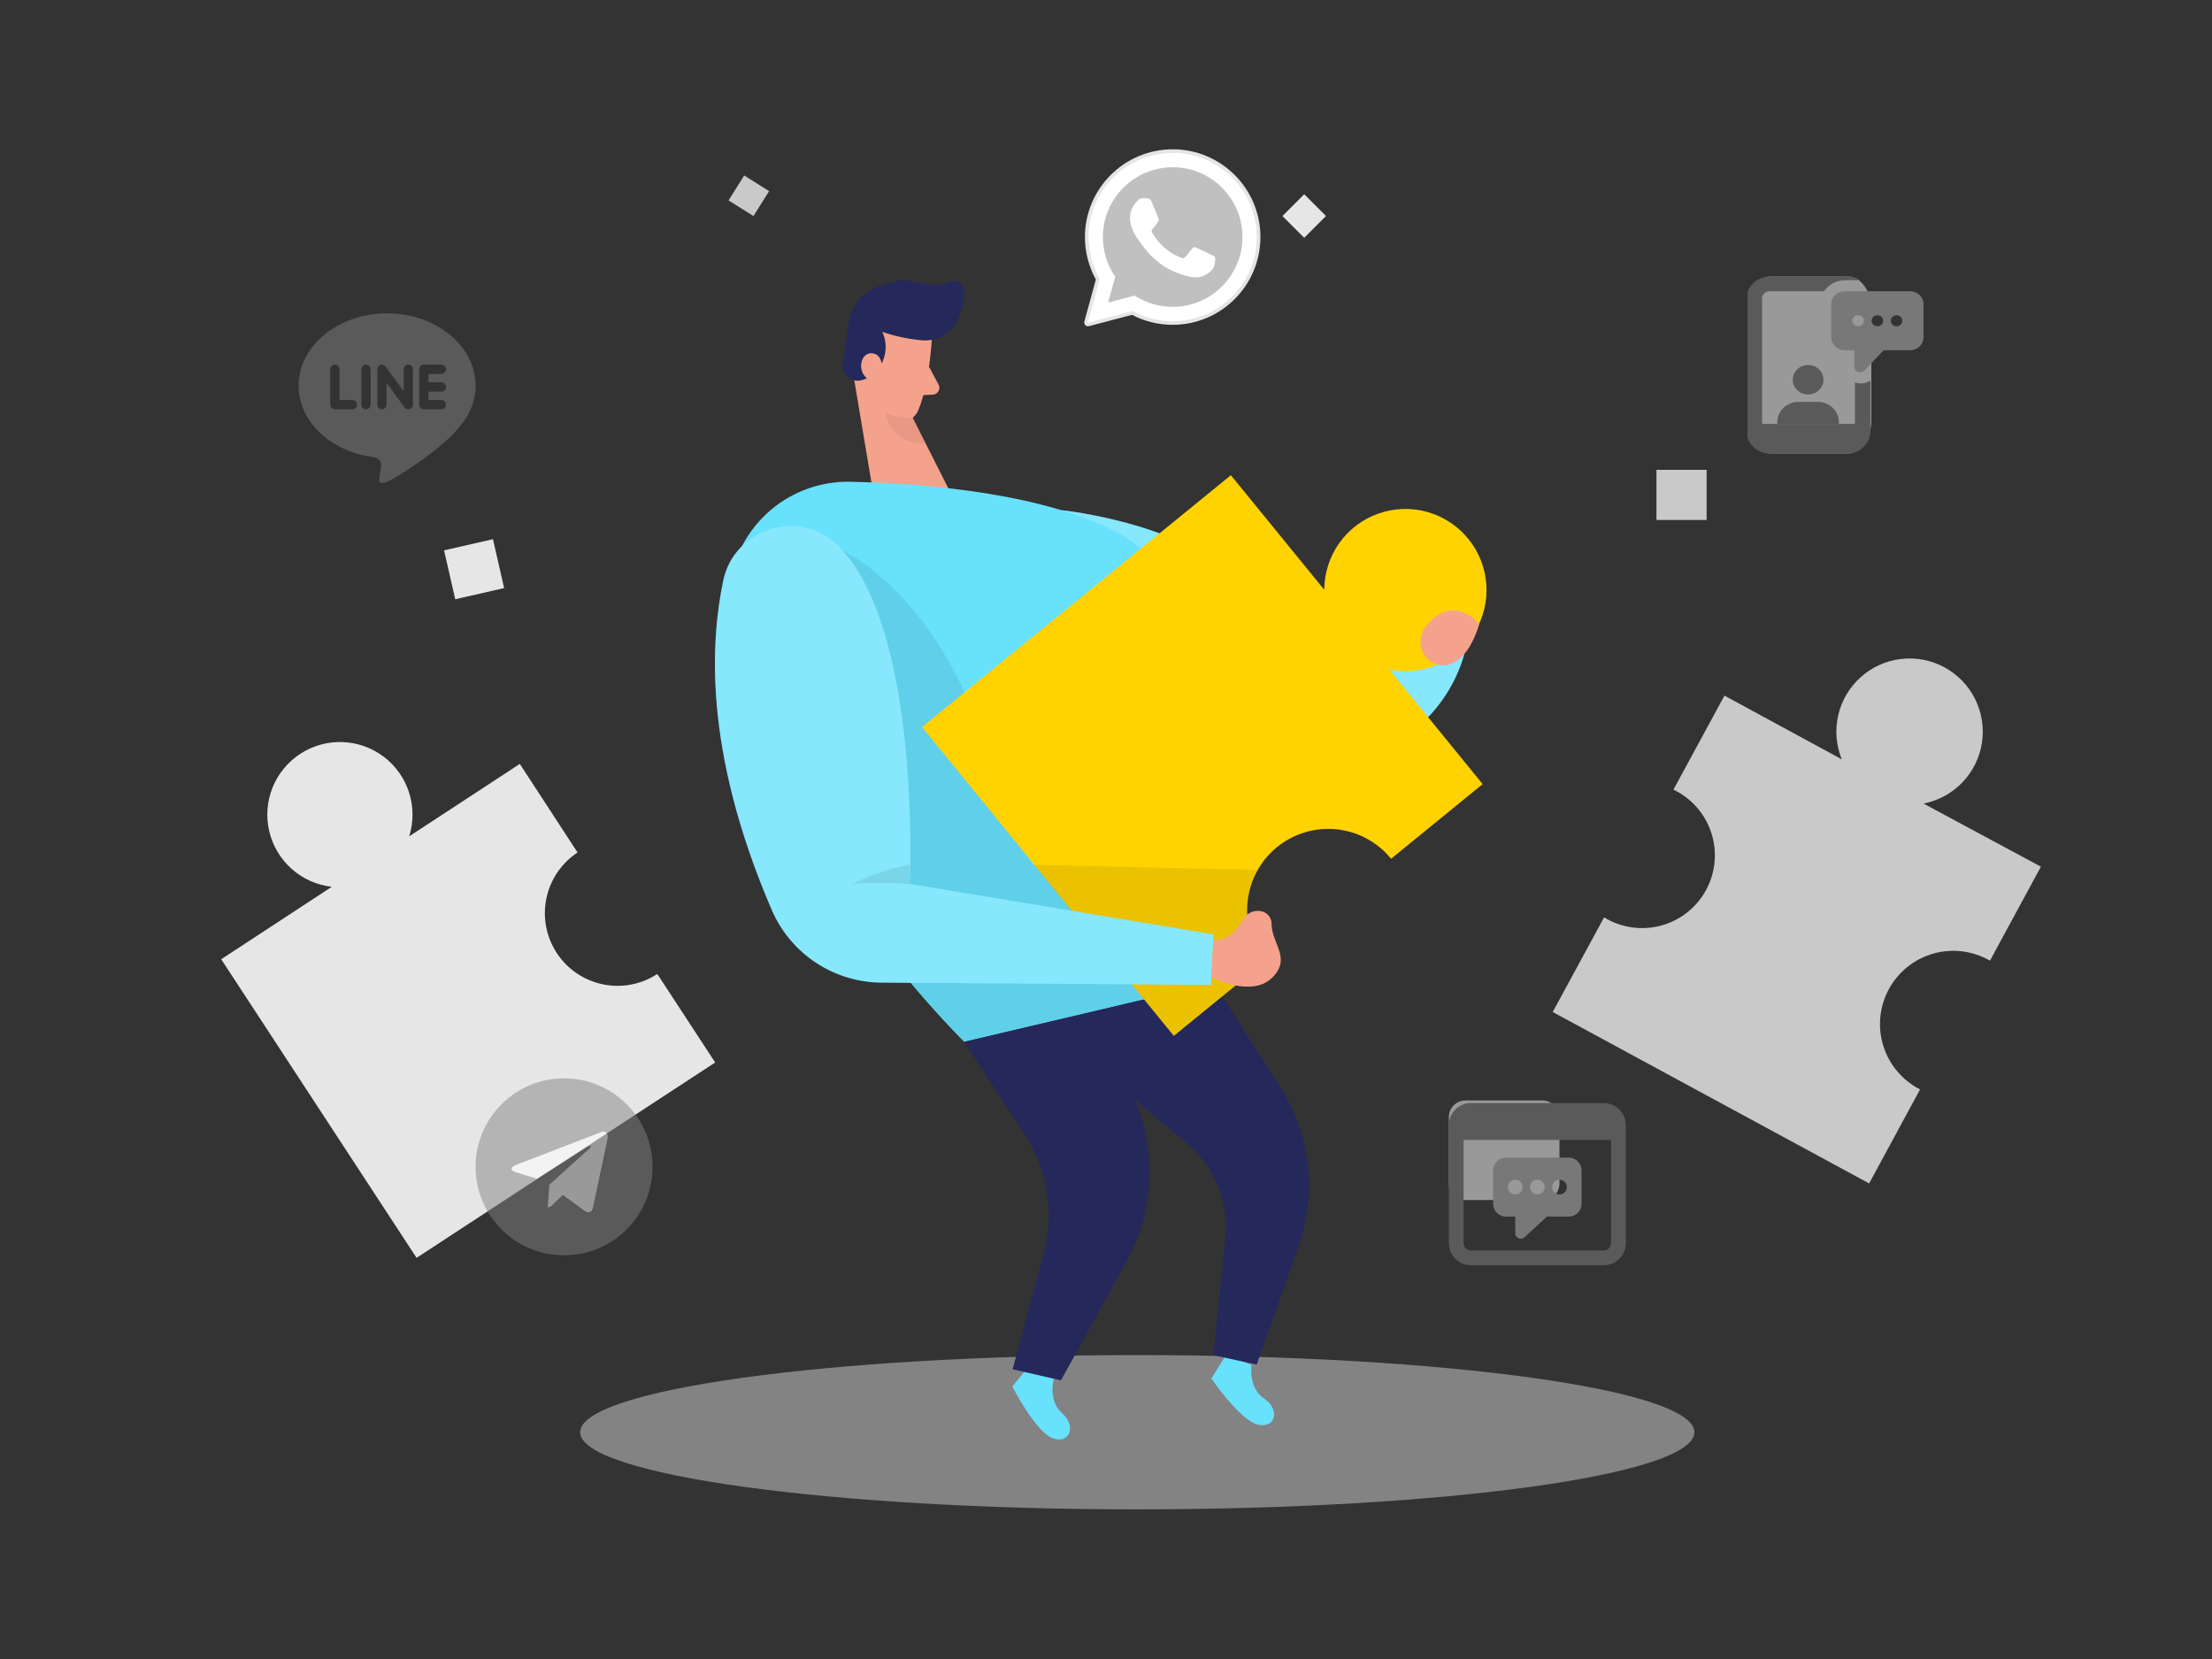 <svg width="400" height="300" viewBox="0 0 400 300" fill="none" xmlns="http://www.w3.org/2000/svg">
<rect x="0" y="0" width="400" height="300" fill="#333333" stroke="none"/>
<path d="M264.78 118.27C264.78 118.27 260.94 135.78 240.61 137.76C220.28 139.74 191.86 92.24 191.86 92.24C191.86 92.24 216.39 94.73 225.33 106.73C234.27 118.73 243 124.33 257 115L264.78 118.27Z" fill="#68E1FD"/>
<path opacity="0.2" d="M264.78 118.27C264.78 118.27 260.94 135.78 240.61 137.76C220.28 139.74 191.86 92.24 191.86 92.24C191.86 92.24 216.39 94.73 225.33 106.73C234.27 118.73 243 124.33 257 115L264.78 118.27Z" fill="white"/>
<path opacity="0.45" d="M205.66 272.94C261.303 272.94 306.41 266.694 306.41 258.99C306.41 251.286 261.303 245.04 205.66 245.04C150.017 245.04 104.91 251.286 104.91 258.99C104.91 266.694 150.017 272.94 205.66 272.94Z" fill="#E6E6E6"/>
<path d="M190.59 249.22C190.59 249.22 189.4 253.22 192.06 255.55C194.72 257.88 193.42 261.23 190.33 260.06C187.24 258.89 183.06 250.73 183.06 250.73L186.29 246.73L190.59 249.22Z" fill="#68E1FD"/>
<path d="M226.33 246.83C226.33 246.83 225.66 250.94 228.6 252.92C231.54 254.9 230.68 258.37 227.46 257.61C224.24 256.85 219.06 249.29 219.06 249.29L221.74 244.94L226.33 246.83Z" fill="#68E1FD"/>
<path d="M168.49 61.47C168.49 61.47 168.1 69.17 166.11 74.06C165.917 74.537 165.631 74.972 165.269 75.338C164.906 75.703 164.475 75.993 163.999 76.191C163.523 76.388 163.013 76.489 162.498 76.487C161.984 76.485 161.474 76.381 161 76.18C158.56 75.18 155.55 73.03 155.26 68.88L153.9 61.88C153.786 60.45 154.119 59.019 154.853 57.787C155.588 56.554 156.688 55.58 158 55C162.72 52.48 169 56.79 168.49 61.47Z" fill="#F4A28C"/>
<path d="M154.33 67.85L157.85 88.84L172.09 89.5L163.81 73.1L154.33 67.85Z" fill="#F4A28C"/>
<path d="M166.54 61.52C164.155 61.293 161.806 60.786 159.54 60.01C160.076 61.147 160.268 62.416 160.09 63.66C159.912 64.904 159.373 66.069 158.54 67.01C157.753 67.978 156.64 68.625 155.41 68.83C154.989 68.876 154.564 68.824 154.168 68.678C153.771 68.532 153.413 68.296 153.123 67.99C152.832 67.683 152.617 67.312 152.493 66.908C152.369 66.504 152.341 66.077 152.41 65.66L153.5 58.41C153.666 56.993 154.215 55.648 155.087 54.519C155.959 53.39 157.121 52.52 158.45 52C159.589 51.539 160.759 51.155 161.95 50.85C164.95 50.11 168.81 52.57 171.61 51.01C171.891 50.857 172.208 50.779 172.528 50.783C172.849 50.788 173.163 50.876 173.439 51.038C173.716 51.2 173.946 51.431 174.108 51.708C174.269 51.985 174.356 52.299 174.36 52.62C174.36 55.62 173.21 60.3 168.94 61.37C168.154 61.555 167.342 61.606 166.54 61.52Z" fill="#24285B"/>
<path d="M159.46 66.88C159.46 66.88 159.81 63.94 157.57 63.88C155.33 63.82 154.8 68.05 157.75 68.88L159.46 66.88Z" fill="#F4A28C"/>
<path d="M168 66.31L169.72 69.55C169.817 69.731 169.868 69.934 169.867 70.14C169.865 70.345 169.813 70.548 169.713 70.728C169.614 70.908 169.471 71.06 169.297 71.171C169.123 71.281 168.925 71.346 168.72 71.36L165.72 71.51L168 66.31Z" fill="#F4A28C"/>
<path opacity="0.31" d="M165 75.56C163.297 75.679 161.593 75.334 160.07 74.56C160.07 74.56 160.48 80.08 167.38 80.3L165 75.56Z" fill="#CE8172"/>
<path d="M221 180.17L231.43 196.41C234.173 200.679 235.902 205.519 236.485 210.56C237.067 215.601 236.487 220.708 234.79 225.49L227.24 246.76L219.41 245.06L221.61 223.9C221.941 220.686 221.476 217.441 220.255 214.449C219.034 211.458 217.095 208.814 214.61 206.75L198.75 193.5L210.75 180.17H221Z" fill="#24285B"/>
<path d="M131.78 107.78C132.012 102.122 134.461 96.783 138.599 92.916C142.737 89.05 148.229 86.968 153.89 87.12C168.29 87.47 189.52 89.34 202.83 96.73C224.49 108.73 220.83 177.47 220.83 177.47L174.36 188.4C174.36 188.4 130.46 145 131.78 107.78Z" fill="#68E1FD"/>
<path opacity="0.08" d="M152.41 99.61C152.41 99.61 172.09 108.21 180.41 142.61C188.63 176.69 219.48 156.41 219.48 156.41L219 178.12L174.36 188.4L164.68 177.75C164.68 177.75 135.43 145.54 152.41 99.61Z" fill="black"/>
<path d="M174.36 188.4L185.23 205C187.314 208.181 188.702 211.767 189.303 215.522C189.905 219.277 189.706 223.117 188.72 226.79L183.11 247.61L191.86 249.61L203.67 228.12C206.096 223.716 207.501 218.823 207.779 213.803C208.058 208.784 207.204 203.765 205.28 199.12L202.77 193.05L216.77 178.4L174.36 188.4Z" fill="#24285B"/>
<path d="M251.55 155.29L268.11 141.79L251.23 121.08C254.194 121.68 257.271 121.349 260.04 120.133C262.809 118.917 265.134 116.874 266.698 114.286C268.261 111.697 268.986 108.689 268.774 105.672C268.562 102.655 267.423 99.778 265.512 97.434C263.602 95.09 261.014 93.393 258.102 92.576C255.19 91.76 252.097 91.863 249.246 92.872C246.395 93.881 243.926 95.746 242.176 98.213C240.426 100.679 239.481 103.626 239.47 106.65L222.58 85.93L166.73 131.47L212.26 187.32L228.82 173.82C227.604 172.328 226.693 170.61 226.14 168.766C225.587 166.921 225.403 164.986 225.598 163.07C225.992 159.201 227.906 155.647 230.92 153.19C233.935 150.733 237.802 149.574 241.67 149.967C245.539 150.361 249.093 152.276 251.55 155.29Z" fill="#FFD200"/>
<path d="M104.43 154.14L94 138.14L74 151.23C74.807 148.649 74.797 145.883 73.972 143.308C73.148 140.733 71.549 138.475 69.393 136.843C67.237 135.212 64.63 134.285 61.928 134.19C59.226 134.096 56.56 134.837 54.296 136.314C52.031 137.791 50.278 139.931 49.275 142.442C48.272 144.953 48.069 147.712 48.693 150.343C49.317 152.974 50.738 155.348 52.761 157.14C54.785 158.933 57.313 160.058 60 160.36L40 173.46L75.33 227.46L129.33 192.13L118.86 176.13C117.415 177.074 115.799 177.725 114.103 178.044C112.407 178.364 110.665 178.346 108.976 177.992C107.287 177.638 105.684 176.955 104.259 175.982C102.834 175.009 101.614 173.765 100.67 172.32C99.726 170.875 99.075 169.259 98.756 167.563C98.436 165.867 98.454 164.125 98.808 162.436C99.162 160.747 99.844 159.144 100.818 157.719C101.791 156.294 103.035 155.074 104.48 154.13L104.43 154.14Z" fill="#E6E6E6"/>
<path d="M347.83 145.31C350.509 144.791 352.963 143.456 354.854 141.489C356.746 139.522 357.983 137.018 358.397 134.321C358.811 131.624 358.382 128.864 357.167 126.42C355.953 123.976 354.013 121.967 351.613 120.668C349.213 119.369 346.47 118.843 343.76 119.163C341.05 119.483 338.505 120.632 336.473 122.454C334.441 124.275 333.021 126.68 332.409 129.34C331.796 131.999 332.02 134.783 333.05 137.31L311.84 125.79L302.61 142.79C304.222 143.559 305.661 144.648 306.838 145.991C308.015 147.334 308.907 148.902 309.459 150.601C310.011 152.3 310.211 154.093 310.048 155.871C309.884 157.65 309.361 159.376 308.509 160.946C307.657 162.515 306.494 163.895 305.092 165.001C303.689 166.107 302.076 166.916 300.351 167.378C298.626 167.841 296.825 167.947 295.058 167.691C293.29 167.436 291.593 166.823 290.07 165.89L280.78 183L338 214L347.21 197C345.632 196.198 344.23 195.088 343.088 193.735C341.946 192.382 341.087 190.814 340.561 189.124C340.035 187.433 339.853 185.654 340.026 183.893C340.199 182.131 340.724 180.421 341.568 178.865C342.413 177.309 343.561 175.939 344.945 174.834C346.328 173.729 347.919 172.913 349.623 172.433C351.327 171.954 353.11 171.82 354.867 172.041C356.624 172.262 358.318 172.833 359.85 173.72L369.06 156.72L347.83 145.31Z" fill="#C9C9C9"/>
<path opacity="0.08" d="M187 156.39L227.39 157.32C227.39 157.32 222.32 164.92 228.78 173.82L212.22 187.32L187 156.39Z" fill="black"/>
<path d="M130.78 105C128.66 115.22 126.87 135.11 139.59 164.62C141.274 168.489 144.048 171.785 147.572 174.106C151.097 176.427 155.22 177.672 159.44 177.69L218.99 178.1L219.44 168.97L164.53 159.83C164.53 159.83 166.73 113.29 151.34 98.47C144.44 91.84 132.72 95.63 130.78 105Z" fill="#68E1FD"/>
<path opacity="0.2" d="M130.78 105C128.66 115.22 126.87 135.11 139.59 164.62C141.274 168.489 144.048 171.785 147.572 174.106C151.097 176.427 155.22 177.672 159.44 177.69L218.99 178.1L219.44 168.97L164.53 159.83C164.53 159.83 166.73 113.29 151.34 98.47C144.44 91.84 132.72 95.63 130.78 105Z" fill="white"/>
<path d="M219.06 176.75C219.06 176.75 226.27 180.4 229.94 176.9C233.61 173.4 230.11 170.9 229.94 167.23C229.978 166.706 229.839 166.185 229.545 165.749C229.252 165.314 228.82 164.99 228.32 164.83C227.667 164.633 226.966 164.665 226.334 164.919C225.701 165.174 225.174 165.636 224.84 166.23C223.84 167.85 221.97 170.36 219.44 169.94L219.06 176.75Z" fill="#F4A28C"/>
<path d="M267.5 112.84C267.5 112.84 263.07 107.29 258.17 112.84C253.27 118.39 263.41 126.45 267.5 112.84Z" fill="#F4A28C"/>
<path opacity="0.08" d="M164.53 159.85C161.078 159.612 157.613 159.612 154.16 159.85C157.427 158.192 160.922 157.026 164.53 156.39V159.85Z" fill="black"/>
<path d="M131.747 36.24L136.254 39.067L139.081 34.56L134.574 31.733L131.747 36.24Z" fill="#C9C9C9"/>
<path d="M231.904 39.066L235.843 43.005L239.781 39.066L235.843 35.128L231.904 39.066Z" fill="#E6E6E6"/>
<path d="M80.301 99.521L82.319 108.364L91.162 106.345L89.143 97.502L80.301 99.521Z" fill="#E6E6E6"/>
<path d="M299.54 84.96V94.03H308.61V84.96H299.54Z" fill="#C9C9C9"/>
<g clip-path="url(#clip0)">
<path d="M196.743 59C196.564 59 196.389 58.929 196.259 58.798C196.088 58.625 196.022 58.374 196.087 58.139L198.167 50.543C196.872 48.201 196.189 45.551 196.19 42.862C196.194 34.115 203.311 27 212.057 27C216.299 27.002 220.285 28.654 223.281 31.652C226.276 34.65 227.925 38.636 227.924 42.874C227.92 51.621 220.802 58.737 212.057 58.737C212.057 58.737 212.05 58.737 212.05 58.737C209.496 58.736 206.963 58.114 204.708 56.934L196.916 58.978C196.859 58.993 196.801 59 196.743 59Z" fill="#E5E5E5"/>
<path d="M196.743 58.319L198.897 50.452C197.569 48.15 196.87 45.538 196.871 42.862C196.874 34.491 203.686 27.681 212.057 27.681C216.119 27.683 219.931 29.264 222.799 32.133C225.666 35.003 227.244 38.817 227.242 42.874C227.239 51.245 220.426 58.056 212.057 58.056C212.056 58.056 212.057 58.056 212.057 58.056H212.05C209.509 58.055 207.011 57.418 204.793 56.208L196.743 58.319ZM205.166 53.46L205.627 53.733C207.565 54.883 209.786 55.491 212.052 55.492H212.057C219.013 55.492 224.675 49.831 224.678 42.873C224.679 39.502 223.368 36.331 220.985 33.946C218.602 31.561 215.433 30.247 212.061 30.245C205.099 30.245 199.437 35.906 199.435 42.863C199.434 45.247 200.101 47.569 201.364 49.578L201.665 50.056L200.389 54.712L205.166 53.46Z" fill="white"/>
<path d="M197.271 57.789L199.351 50.194C198.068 47.971 197.394 45.45 197.394 42.867C197.397 34.786 203.974 28.211 212.054 28.211C215.976 28.213 219.657 29.739 222.424 32.51C225.192 35.28 226.716 38.962 226.714 42.878C226.711 50.96 220.134 57.535 212.055 57.535C212.054 57.535 212.055 57.535 212.055 57.535H212.048C209.595 57.534 207.184 56.918 205.043 55.751L197.271 57.789Z" fill="#C0C0C0"/>
<path d="M196.743 58.319L198.897 50.452C197.569 48.15 196.87 45.538 196.871 42.862C196.874 34.491 203.686 27.681 212.057 27.681C216.119 27.683 219.931 29.264 222.799 32.133C225.666 35.003 227.244 38.817 227.242 42.874C227.239 51.245 220.426 58.056 212.057 58.056C212.056 58.056 212.057 58.056 212.057 58.056H212.05C209.509 58.055 207.011 57.418 204.793 56.208L196.743 58.319ZM205.166 53.46L205.627 53.733C207.565 54.883 209.786 55.491 212.052 55.492H212.057C219.013 55.492 224.675 49.831 224.678 42.873C224.679 39.502 223.368 36.331 220.985 33.946C218.602 31.561 215.433 30.247 212.061 30.245C205.099 30.245 199.437 35.906 199.435 42.863C199.434 45.247 200.101 47.569 201.364 49.578L201.665 50.056L200.389 54.712L205.166 53.46Z" fill="white"/>
<path fill-rule="evenodd" clip-rule="evenodd" d="M208.261 36.515C207.977 35.883 207.677 35.871 207.407 35.86C207.186 35.85 206.933 35.851 206.68 35.851C206.427 35.851 206.016 35.946 205.668 36.326C205.32 36.705 204.34 37.623 204.34 39.49C204.34 41.357 205.7 43.161 205.889 43.415C206.079 43.668 208.514 47.621 212.371 49.142C215.576 50.407 216.228 50.155 216.924 50.092C217.62 50.029 219.169 49.174 219.485 48.288C219.802 47.402 219.802 46.643 219.707 46.484C219.612 46.326 219.359 46.231 218.979 46.041C218.6 45.851 216.735 44.933 216.387 44.807C216.039 44.68 215.786 44.617 215.533 44.997C215.28 45.376 214.553 46.231 214.332 46.484C214.11 46.737 213.889 46.769 213.51 46.579C213.13 46.389 211.908 45.989 210.458 44.696C209.33 43.69 208.569 42.448 208.347 42.068C208.126 41.689 208.344 41.501 208.514 41.294C208.821 40.921 209.336 40.25 209.462 39.997C209.589 39.743 209.525 39.522 209.431 39.332C209.336 39.142 208.598 37.266 208.261 36.515Z" fill="white"/>
</g>
<g opacity="0.5" clip-path="url(#clip1)">
<path d="M70 56.666C61.18 56.666 54 62.53 54 69.737C54 76.192 59.693 81.6 67.38 82.628C67.901 82.738 68.611 82.974 68.791 83.42C68.951 83.824 68.896 84.448 68.841 84.869L68.623 86.237C68.563 86.641 68.303 87.828 70.021 87.102C71.743 86.38 79.243 81.63 82.603 77.744C84.901 75.21 86 72.614 86 69.737C86 62.53 78.82 56.666 70 56.666ZM63.737 74.022H60.556C60.096 74.022 59.716 73.64 59.716 73.178V66.777C59.716 66.314 60.096 65.932 60.556 65.932C61.02 65.932 61.396 66.314 61.396 66.777V72.333H63.737C64.201 72.333 64.576 72.713 64.576 73.178C64.576 73.64 64.2 74.022 63.737 74.022ZM67.025 73.178C67.025 73.64 66.649 74.022 66.184 74.022C65.724 74.022 65.348 73.64 65.348 73.178V66.777C65.348 66.314 65.724 65.932 66.188 65.932C66.649 65.932 67.025 66.314 67.025 66.777V73.178ZM74.68 73.178C74.68 73.541 74.448 73.862 74.104 73.978C74.019 74.006 73.927 74.02 73.839 74.02C73.557 74.02 73.317 73.898 73.159 73.684L69.901 69.233V73.177C69.901 73.638 69.529 74.021 69.06 74.021C68.599 74.021 68.225 73.638 68.225 73.177V66.777C68.225 66.414 68.456 66.093 68.799 65.978C68.879 65.948 68.98 65.934 69.057 65.934C69.317 65.934 69.557 66.074 69.717 66.276L73 70.744V66.777C73 66.314 73.376 65.932 73.84 65.932C74.3 65.932 74.68 66.314 74.68 66.777V73.178ZM79.82 69.132C80.285 69.132 80.66 69.514 80.66 69.978C80.66 70.441 80.285 70.824 79.82 70.824H77.48V72.333H79.82C80.285 72.333 80.66 72.713 80.66 73.178C80.66 73.64 80.285 74.022 79.82 74.022H76.639C76.179 74.022 75.803 73.64 75.803 73.178V66.777C75.803 66.314 76.179 65.932 76.643 65.932H79.824C80.285 65.932 80.66 66.314 80.66 66.777C80.66 67.245 80.285 67.622 79.82 67.622H77.48V69.132H79.82Z" fill="#828282"/>
</g>
<g opacity="0.5">
<path d="M102 227C110.837 227 118 219.837 118 211C118 202.163 110.837 195 102 195C93.163 195 86 202.163 86 211C86 219.837 93.163 227 102 227Z" fill="#828282"/>
<path d="M93.322 210.654L108.748 204.706C109.464 204.447 110.09 204.881 109.858 205.963L109.859 205.962L107.232 218.337C107.038 219.214 106.516 219.427 105.787 219.014L101.787 216.066L99.858 217.925C99.644 218.138 99.464 218.318 99.051 218.318L99.335 214.247L106.748 207.55C107.071 207.266 106.676 207.106 106.251 207.389L97.09 213.157L93.14 211.925C92.283 211.653 92.264 211.067 93.322 210.654Z" fill="white"/>
</g>
<g opacity="0.5">
<rect x="262" y="199" width="20" height="18" rx="3" fill="white"/>
<path d="M283.666 209.333H272.332C271.046 209.333 270 210.379 270 211.667V217.667C270 218.953 271.046 220.001 272.334 220.001H274V223.001C274 223.399 274.236 223.757 274.598 223.917C274.726 223.973 274.864 224.001 275 224.001C275.246 224.001 275.49 223.909 275.678 223.737L279.724 220.001H283.666C284.952 220.001 286 218.955 286 217.667V211.667C286 210.379 284.954 209.333 283.666 209.333ZM274 215.999C273.264 215.999 272.666 215.403 272.666 214.665C272.666 213.927 273.264 213.333 274 213.333C274.736 213.333 275.334 213.929 275.334 214.667C275.334 215.405 274.736 215.999 274 215.999ZM278 215.999C277.264 215.999 276.666 215.403 276.666 214.665C276.666 213.927 277.264 213.333 278 213.333C278.736 213.333 279.334 213.929 279.334 214.667C279.334 215.405 278.736 215.999 278 215.999ZM282 215.999C281.264 215.999 280.666 215.403 280.666 214.665C280.666 213.927 281.264 213.333 282 213.333C282.736 213.333 283.334 213.929 283.334 214.667C283.334 215.405 282.736 215.999 282 215.999Z" fill="#BDBDBD"/>
<path d="M290 199.467H266C263.794 199.467 262 201.261 262 203.467V224.801C262 227.007 263.794 228.801 266 228.801H290C292.206 228.801 294 227.007 294 224.801V203.467C294 201.261 292.206 199.467 290 199.467ZM290 226.133H266C265.264 226.133 264.666 225.535 264.666 224.799V206.133H291.332V224.799C291.334 225.535 290.736 226.133 290 226.133Z" fill="#828282"/>
</g>
<g opacity="0.5" clip-path="url(#clip2)">
<path d="M334.2 82H320.2C317.88 82 316 79.314 316 76V56C316 52.686 317.88 50 320.2 50H334.2C336.52 50 338.4 52.686 338.4 56V76C338.4 79.314 336.52 82 334.2 82Z" fill="white"/>
<rect x="326" y="53" width="9" height="4" fill="white"/>
<path d="M336.485 69.334C336.121 69.334 335.771 69.28 335.435 69.16V76.666H318.635V54C318.635 53.266 319.265 52.666 320.036 52.666H329.849C330.662 51.466 332.075 50.666 333.686 50.666H336.359C335.687 50.254 334.889 50 334.034 50H320.034C317.724 50 315.834 51.8 315.834 54V78C315.834 80.2 317.724 82 320.034 82H334.034C336.344 82 338.234 80.2 338.234 78V68.826C337.73 69.146 337.115 69.334 336.485 69.334Z" fill="#828282"/>
<path d="M326.964 71.332C328.501 71.332 329.746 70.138 329.746 68.666C329.746 67.194 328.501 66 326.964 66C325.428 66 324.183 67.194 324.183 68.666C324.183 70.138 325.428 71.332 326.964 71.332Z" fill="#828282"/>
<path d="M332.529 76.334V76.668H321.399V76.334C321.399 74.308 323.111 72.668 325.225 72.668H328.704C330.818 72.666 332.529 74.306 332.529 76.334Z" fill="#828282"/>
<path d="M345.398 52.666H333.571C332.229 52.666 331.136 53.712 331.136 55V61C331.136 62.286 332.227 63.334 333.571 63.334H335.31V66.334C335.31 66.746 335.575 67.116 335.975 67.266C336.098 67.312 336.226 67.334 336.353 67.334C336.639 67.334 336.921 67.22 337.121 67.01L340.637 63.334H345.398C346.739 63.334 347.833 62.288 347.833 61V55C347.833 53.714 346.739 52.666 345.398 52.666ZM336.007 59C335.431 59 334.963 58.552 334.963 58C334.963 57.448 335.431 57 336.007 57C336.583 57 337.05 57.448 337.05 58C337.05 58.552 336.583 59 336.007 59ZM339.485 59C338.909 59 338.442 58.552 338.442 58C338.442 57.448 338.909 57 339.485 57C340.061 57 340.529 57.448 340.529 58C340.529 58.552 340.061 59 339.485 59ZM342.962 59C342.386 59 341.919 58.552 341.919 58C341.919 57.448 342.386 57 342.962 57C343.538 57 344.006 57.448 344.006 58C344.006 58.552 343.538 59 342.962 59Z" fill="#BDBDBD"/>
</g>
<defs>
<clipPath id="clip0">
<rect width="32" height="32" fill="white" transform="translate(196 27)"/>
</clipPath>
<clipPath id="clip1">
<rect width="32" height="32" fill="white" transform="translate(54 56)"/>
</clipPath>
<clipPath id="clip2">
<rect width="32" height="32" fill="white" transform="translate(316 50)"/>
</clipPath>
</defs>
</svg>
